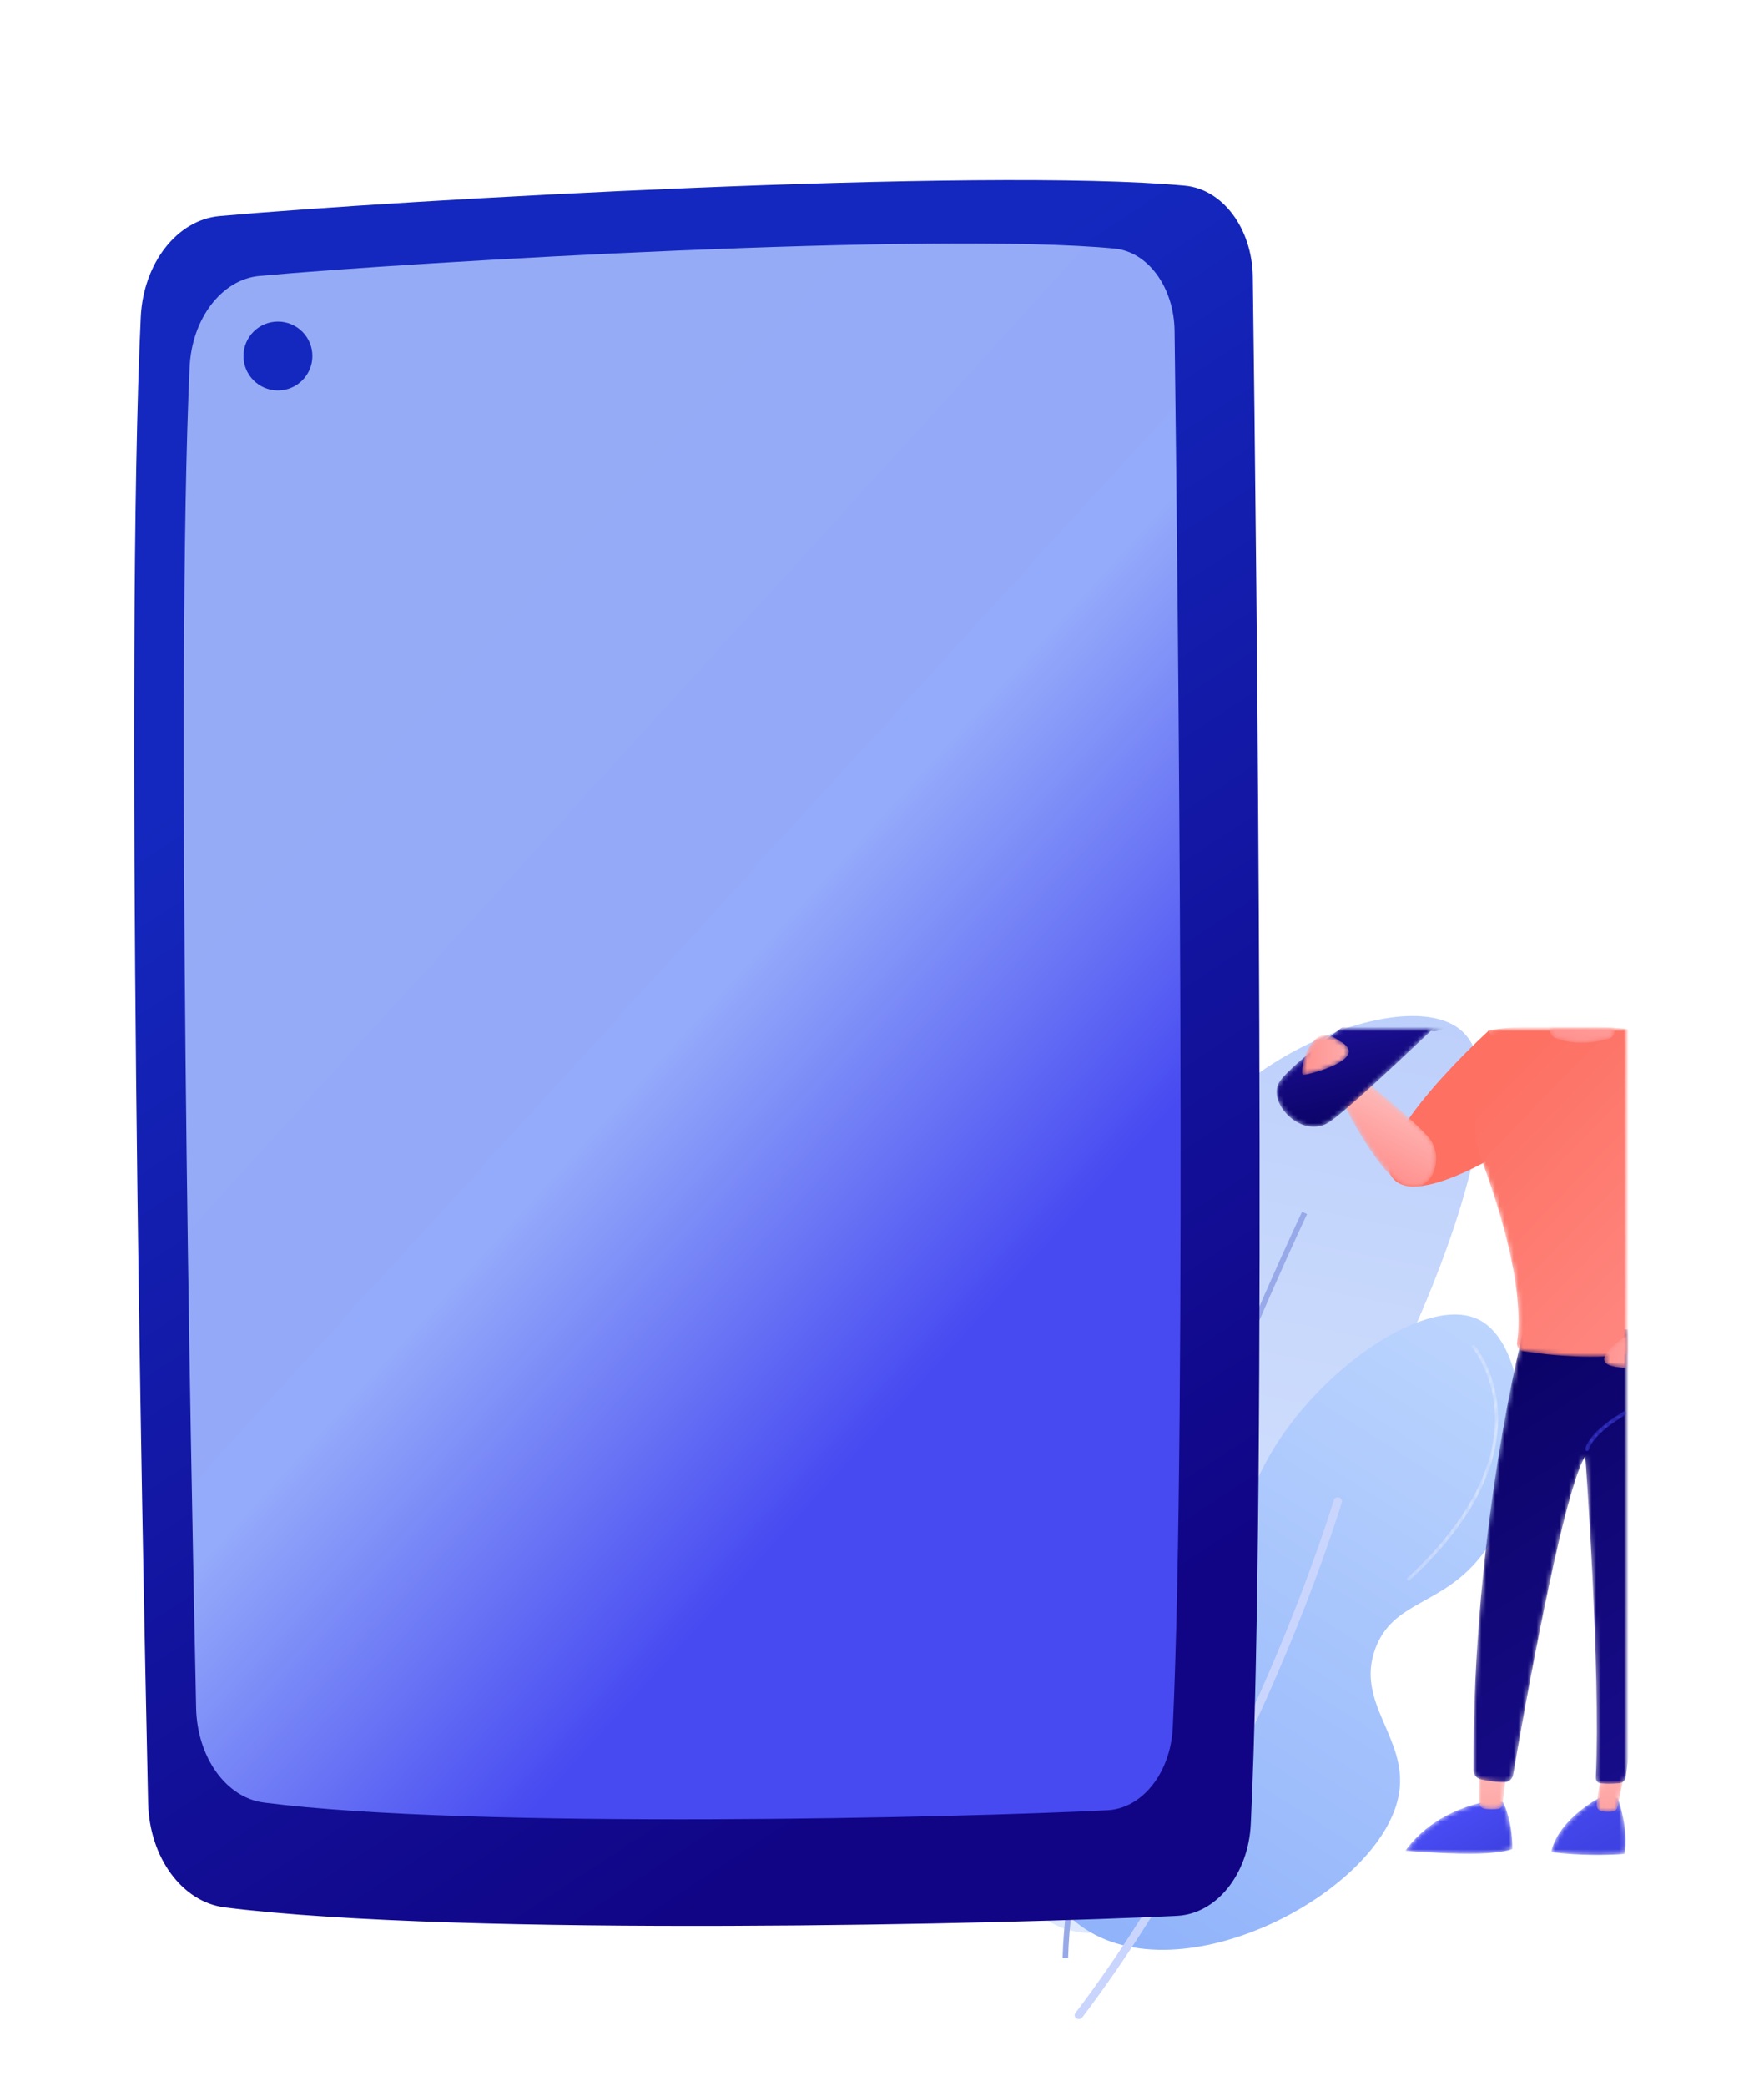<?xml version="1.0" encoding="UTF-8"?> <svg xmlns="http://www.w3.org/2000/svg" xmlns:xlink="http://www.w3.org/1999/xlink" width="384px" height="454px" viewBox="0 0 384 454" version="1.1"><title>Group 141</title><defs><linearGradient x1="51.491%" y1="2.327%" x2="48.98%" y2="118.052%" id="linearGradient-1"><stop stop-color="#BDD0FB" offset="0%"></stop><stop stop-color="#E5EEFF" offset="100%"></stop></linearGradient><linearGradient x1="71.988%" y1="-23.132%" x2="37.861%" y2="94.28%" id="linearGradient-2"><stop stop-color="#C5DCFF" offset="0%"></stop><stop stop-color="#91B3FA" offset="100%"></stop></linearGradient><path d="M6.476,0.332 C6.346,0.479 6.363,0.702 6.512,0.829 L6.512,0.829 C6.564,0.873 11.72,5.34 13.551,13.905 L13.551,13.905 C16.626,28.285 8.083,42.897 0.375,52.624 L0.375,52.624 C0.254,52.777 0.282,52.999 0.438,53.119 L0.438,53.119 C0.503,53.168 0.582,53.193 0.658,53.193 L0.658,53.193 C0.765,53.193 0.87,53.146 0.942,53.057 L0.942,53.057 C15.074,35.222 15.981,21.842 14.252,13.759 L14.252,13.759 C12.372,4.965 7.201,0.483 6.982,0.296 L6.982,0.296 C6.914,0.239 6.831,0.21 6.748,0.21 L6.748,0.21 C6.647,0.21 6.547,0.252 6.476,0.332" id="path-3"></path><linearGradient x1="0%" y1="50%" x2="100%" y2="50%" id="linearGradient-5"><stop stop-color="#DAE2FD" offset="0%"></stop><stop stop-color="#E8EFFD" offset="100%"></stop></linearGradient><filter x="-15.9%" y="-10.2%" width="131.7%" height="120.5%" filterUnits="objectBoundingBox" id="filter-6"><feOffset dx="0" dy="10" in="SourceAlpha" result="shadowOffsetOuter1"></feOffset><feGaussianBlur stdDeviation="5" in="shadowOffsetOuter1" result="shadowBlurOuter1"></feGaussianBlur><feColorMatrix values="0 0 0 0 0 0 0 0 0 0 0 0 0 0 0 0 0 0 0.25 0" type="matrix" in="shadowBlurOuter1" result="shadowMatrixOuter1"></feColorMatrix><feMerge><feMergeNode in="shadowMatrixOuter1"></feMergeNode><feMergeNode in="SourceGraphic"></feMergeNode></feMerge></filter><linearGradient x1="36.265%" y1="22.571%" x2="65.53%" y2="91.233%" id="linearGradient-7"><stop stop-color="#1428BF" offset="0%"></stop><stop stop-color="#110586" offset="100%"></stop></linearGradient><linearGradient x1="34.419%" y1="17.855%" x2="72.62%" y2="73.058%" id="linearGradient-8"><stop stop-color="#95ABF6" offset="0%"></stop><stop stop-color="#94AAFA" offset="52.856%"></stop><stop stop-color="#474AF1" offset="100%"></stop></linearGradient><linearGradient x1="-145.696%" y1="155.072%" x2="30.4%" y2="63.205%" id="linearGradient-9"><stop stop-color="#FF918E" offset="0%"></stop><stop stop-color="#FD7062" offset="100%"></stop></linearGradient><path d="M1.805,167.358 C-0.256,173.726 0.009,177.632 0.34,179.372 L0.34,179.372 C0.349,179.42 0.364,179.467 0.377,179.514 L0.377,179.514 C3.334,179.778 9.42,179.95 16.295,179.168 L16.295,179.168 C16.297,179.047 16.288,178.926 16.258,178.802 L16.258,178.802 C14.435,171.577 5.389,167.077 5.389,167.077 L5.389,167.077 L1.805,167.358 Z" id="path-10"></path><linearGradient x1="170.15%" y1="-112.073%" x2="29.555%" y2="85.352%" id="linearGradient-12"><stop stop-color="#4F52FF" offset="0%"></stop><stop stop-color="#3F42E2" offset="100%"></stop></linearGradient><path d="M0.364,162.019 L1.882,169.327 C1.993,169.863 2.405,170.264 2.903,170.311 L2.903,170.311 C3.513,170.367 4.382,170.401 5.255,170.273 L5.255,170.273 C6.038,170.158 6.584,169.362 6.445,168.508 L6.445,168.508 L5.389,162.019 L0.364,162.019 Z" id="path-13"></path><linearGradient x1="60.506%" y1="-84.316%" x2="33.406%" y2="239.036%" id="linearGradient-15"><stop stop-color="#FDBABA" offset="0%"></stop><stop stop-color="#FF918E" offset="100%"></stop></linearGradient><path d="M24.754,178.431 C25.812,178.864 27.859,179.33 31.818,179.44 L31.818,179.44 C37.938,179.611 45.197,179.085 48.046,178.849 L48.046,178.849 C48.02,178.794 47.997,178.737 47.96,178.686 L47.96,178.686 C46.041,176.003 41.151,170.662 31.491,168.346 L31.491,168.346 L26.856,168.2 C26.856,168.2 24.792,171.787 24.754,178.431" id="path-16"></path><linearGradient x1="105.944%" y1="4.67%" x2="8.275%" y2="89.52%" id="linearGradient-18"><stop stop-color="#4F52FF" offset="0%"></stop><stop stop-color="#3F42E2" offset="100%"></stop></linearGradient><path d="M25.997,161.176 C26.048,161.521 26.683,166.772 26.93,168.807 L26.93,168.807 C26.988,169.291 27.338,169.666 27.78,169.719 L27.78,169.719 C28.569,169.813 29.846,169.898 30.963,169.669 L30.963,169.669 C31.566,169.546 32.002,168.967 32.002,168.294 L32.002,168.294 L32.002,160.052 L25.997,161.176 Z" id="path-19"></path><linearGradient x1="54.986%" y1="-22.348%" x2="35.515%" y2="253.93%" id="linearGradient-21"><stop stop-color="#FDBABA" offset="0%"></stop><stop stop-color="#FF918E" offset="100%"></stop></linearGradient><path d="M-2.187,65.357 C-2.187,65.357 -7.146,73.536 -7.161,75.417 L-7.161,75.417 C-7.435,108.773 -1.009,155.077 0.108,162.856 L0.108,162.856 C0.207,163.546 0.766,164.071 1.46,164.144 L1.46,164.144 C3.287,164.338 4.723,164.26 5.62,164.156 L5.62,164.156 C6.211,164.088 6.647,163.571 6.62,162.976 L6.62,162.976 C5.542,139.05 8.914,92.932 8.914,92.932 L8.914,92.932 C14.039,101.338 23.034,153.119 24.601,162.31 L24.601,162.31 C24.755,163.211 25.518,163.888 26.431,163.913 L26.431,163.913 C28.142,163.962 30.207,163.61 31.613,163.314 L31.613,163.314 C32.567,163.113 33.251,162.272 33.255,161.298 L33.255,161.298 C33.457,107.839 22.279,65.357 22.279,65.357 L22.279,65.357 L-2.187,65.357 Z" id="path-22"></path><linearGradient x1="72.098%" y1="-31.182%" x2="31.244%" y2="123.916%" id="linearGradient-24"><stop stop-color="#08005D" offset="0%"></stop><stop stop-color="#1A0E90" offset="100%"></stop></linearGradient><path d="M-10.506,1.096 C-13.162,1.43 -15.591,2.739 -17.341,4.764 L-17.341,4.764 C-24.281,12.796 -39.509,34.784 -21.584,56.941 L-21.584,56.941 C-19.29,55.667 -16.031,53.625 -13.817,51.262 L-13.817,51.262 C-15.8,45.672 -15.963,38.528 -11.807,29.768 L-11.807,29.768 C-11.665,30.462 -11.489,31.15 -11.275,31.826 L-11.275,31.826 C-5.547,49.974 -5.242,65.075 -5.255,68.555 L-5.255,68.555 C-5.256,69.028 -4.973,69.454 -4.534,69.629 L-4.534,69.629 C3.005,72.65 17.517,70.852 22.389,70.127 L22.389,70.127 C23.282,69.994 23.883,69.162 23.76,68.267 L23.76,68.267 C22.045,55.852 27.864,37.697 32.491,25.781 L32.491,25.781 C34.319,21.071 30.935,1.566 29.978,0.246 L29.978,0.246 C24.951,-0.482 19.763,-0.753 14.769,-0.753 L14.769,-0.753 C4.479,-0.753 -4.984,0.4 -10.506,1.096" id="path-25"></path><linearGradient x1="3.06%" y1="99.623%" x2="91.877%" y2="13.832%" id="linearGradient-27"><stop stop-color="#FF918E" offset="0%"></stop><stop stop-color="#FD7062" offset="100%"></stop></linearGradient><path d="M2.57,0.302 C2.474,1.099 2.964,1.852 3.734,2.077 L3.734,2.077 C6.039,2.751 10.974,3.772 15.484,1.916 L15.484,1.916 C16.34,1.564 16.813,0.638 16.616,-0.266 L16.616,-0.266 L13.931,-12.624 L4.694,-17.255 L2.57,0.302 Z" id="path-28"></path><linearGradient x1="24.009%" y1="-38.127%" x2="56.441%" y2="105.271%" id="linearGradient-30"><stop stop-color="#FDBABA" offset="0%"></stop><stop stop-color="#FF918E" offset="100%"></stop></linearGradient><path d="M1.677,-23.324 L12.611,-9.677 L21.724,-14.736 C21.724,-14.736 12.53,-30.501 12.318,-30.678 L12.318,-30.678 C11.874,-31.052 11.372,-31.215 10.835,-31.215 L10.835,-31.215 C7.105,-31.215 1.677,-23.324 1.677,-23.324" id="path-31"></path><linearGradient x1="41.654%" y1="17.468%" x2="75.184%" y2="174.599%" id="linearGradient-33"><stop stop-color="#FDBABA" offset="0%"></stop><stop stop-color="#FF918E" offset="100%"></stop></linearGradient><path d="M6.733,-37.036 C4.598,-35.698 4.496,-33.892 4.846,-32.527 L4.846,-32.527 C5.049,-31.73 4.564,-30.965 3.769,-30.756 L3.769,-30.756 C3.348,-30.645 3.132,-30.393 3.032,-30.104 L3.032,-30.104 C2.808,-29.457 2.139,-29.062 1.455,-29.106 L1.455,-29.106 C-0.09,-29.206 -2.33,-28.859 -3.453,-26.347 L-3.453,-26.347 C-4.562,-23.865 -3.168,-22.451 -1.918,-21.727 L-1.918,-21.727 C-1.22,-21.323 -0.95,-20.428 -1.339,-19.721 L-1.339,-19.721 C-2.907,-16.882 -0.93,-15.37 0.187,-14.78 L0.187,-14.78 C0.559,-14.584 0.992,-14.553 1.39,-14.692 L1.39,-14.692 C2.437,-15.059 4.771,-15.674 6.123,-14.472 L6.123,-14.472 C7.579,-13.179 11.927,-7.927 13.47,-6.047 L13.47,-6.047 C13.821,-5.62 14.376,-5.42 14.918,-5.527 L14.918,-5.527 C18.22,-6.176 21.891,-7.781 23.745,-8.658 L23.745,-8.658 C24.447,-8.99 24.783,-9.806 24.506,-10.531 L24.506,-10.531 C23.401,-13.428 21.732,-16.455 20.875,-17.936 L20.875,-17.936 C20.459,-18.657 19.535,-18.91 18.82,-18.486 L18.82,-18.486 C17.597,-17.758 16.511,-16.102 15.356,-14.283 L15.356,-14.283 C14.001,-12.148 12.011,-13.546 11.426,-14.032 L11.426,-14.032 C11.32,-14.12 11.229,-14.222 11.151,-14.336 L11.151,-14.336 L6.033,-21.861 C5.772,-22.245 5.703,-22.725 5.846,-23.167 L5.846,-23.167 C6.239,-24.385 7.254,-26.73 9.328,-27.114 L9.328,-27.114 C12.151,-27.637 16.548,-30.056 15.473,-33.062 L15.473,-33.062 C14.656,-35.349 12.293,-37.874 9.485,-37.874 L9.485,-37.874 C8.6,-37.874 7.672,-37.623 6.733,-37.036" id="path-34"></path><linearGradient x1="34.288%" y1="83.227%" x2="77.94%" y2="24.053%" id="linearGradient-36"><stop stop-color="#08005D" offset="0%"></stop><stop stop-color="#1A0E90" offset="100%"></stop></linearGradient><path d="M3.653,-16.545 C1.363,-16.22 -0.317,-13.824 2.682,-11.41 L2.682,-11.41 C6.412,-8.406 8.042,-11.711 8.042,-11.711 L8.042,-11.711 C8.042,-11.711 6.07,-16.559 3.862,-16.56 L3.862,-16.56 C3.793,-16.56 3.723,-16.555 3.653,-16.545" id="path-37"></path><linearGradient x1="7679.387%" y1="2157.268%" x2="8097.972%" y2="2272.896%" id="linearGradient-39"><stop stop-color="#FDBABA" offset="0%"></stop><stop stop-color="#FF918E" offset="100%"></stop></linearGradient><path d="M-12.567,28.411 L-11.775,28.121 C-14.744,19.997 -13.665,10.148 -13.654,10.05 L-13.654,10.05 L-14.492,9.954 C-14.503,10.054 -15.605,20.095 -12.567,28.411" id="path-40"></path><linearGradient x1="62.636%" y1="-96.473%" x2="41.69%" y2="146.706%" id="linearGradient-42"><stop stop-color="#E1463D" offset="0%"></stop><stop stop-color="#E86059" offset="100%"></stop></linearGradient><path d="M-0.004,83.415 C-0.118,83.619 -0.046,83.875 0.158,83.989 L0.158,83.989 C0.228,84.029 7.169,87.958 8.096,91.533 L8.096,91.533 C8.145,91.723 8.316,91.849 8.503,91.849 L8.503,91.849 C8.538,91.849 8.574,91.844 8.609,91.835 L8.609,91.835 C8.835,91.777 8.97,91.547 8.912,91.321 L8.912,91.321 C7.895,87.399 0.868,83.422 0.57,83.254 L0.57,83.254 C0.504,83.217 0.433,83.2 0.364,83.2 L0.364,83.2 C0.216,83.2 0.074,83.278 -0.004,83.415" id="path-43"></path><linearGradient x1="432.225%" y1="-476.165%" x2="62.101%" y2="33.34%" id="linearGradient-45"><stop stop-color="#4F52FF" offset="0%"></stop><stop stop-color="#3F42E2" offset="100%"></stop></linearGradient><path d="M-21.584,56.94 C-18.159,61.175 -13.523,65.415 -7.388,69.565 L-7.388,69.565 L-6.645,71.23 C-6.01,72.657 -4.62,73.604 -3.059,73.678 L-3.059,73.678 C5.517,74.087 7.89,72.268 -0.005,66.762 L-0.005,66.762 C-0.005,66.762 -10.101,61.738 -13.817,51.262 L-13.817,51.262 C-16.031,53.625 -19.29,55.667 -21.584,56.94" id="path-46"></path><linearGradient x1="-6.63024479e-05%" y1="50.001%" x2="100%" y2="50.001%" id="linearGradient-48"><stop stop-color="#FDBABA" offset="0%"></stop><stop stop-color="#FF918E" offset="100%"></stop></linearGradient><path d="M42.783,23.833 C39.795,27.571 41.631,35.291 47.481,34.287 L47.481,34.287 C53.331,33.282 62.321,14.738 62.321,14.738 L62.321,14.738 L57.91,10.28 C57.91,10.28 45.772,20.095 42.783,23.833" id="path-49"></path><linearGradient x1="36.769%" y1="20.762%" x2="64.417%" y2="82.611%" id="linearGradient-51"><stop stop-color="#FDBABA" offset="0%"></stop><stop stop-color="#FF918E" offset="100%"></stop></linearGradient><path d="M39.233,-2.757 C39.233,-2.757 59.316,16.562 64.457,20.124 L64.457,20.124 C70.424,24.26 78.271,16.107 75.542,11.573 L75.542,11.573 C72.812,7.04 52.322,-7.338 52.322,-7.338 L52.322,-7.338 L39.233,-2.757 Z" id="path-52"></path><linearGradient x1="36.525%" y1="99.392%" x2="55.816%" y2="24.878%" id="linearGradient-54"><stop stop-color="#08005D" offset="0%"></stop><stop stop-color="#1A0E90" offset="100%"></stop></linearGradient><polygon id="path-55" points="43.173 -25.625 51.242 -4.668 113.634 -18.805 89.555 -71.151"></polygon><linearGradient x1="96.567%" y1="13.842%" x2="31.993%" y2="93.126%" id="linearGradient-57"><stop stop-color="#FF918E" offset="0%"></stop><stop stop-color="#FD7062" offset="100%"></stop></linearGradient><path d="M89.336,-71.749 C86.324,-70.322 89.558,-57.186 96.557,-42.408 L96.557,-42.408 C103.558,-27.629 111.673,-16.805 114.684,-18.231 L114.684,-18.231 C117.695,-19.658 114.462,-32.794 107.462,-47.572 L107.462,-47.572 C100.878,-61.473 93.307,-71.875 89.925,-71.875 L89.925,-71.875 C89.711,-71.875 89.514,-71.833 89.336,-71.749" id="path-58"></path><linearGradient x1="-0%" y1="50%" x2="100%" y2="50%" id="linearGradient-60"><stop stop-color="#E1463D" offset="0%"></stop><stop stop-color="#E86059" offset="100%"></stop></linearGradient><path d="M91.507,-61.805 C92.906,-56.552 95.385,-50.053 98.486,-43.506 L98.486,-43.506 C101.587,-36.959 105.046,-30.923 108.223,-26.513 L108.223,-26.513 C111.512,-21.95 113.501,-20.525 114.231,-20.257 L114.231,-20.257 C114.487,-20.992 114.644,-23.433 113.197,-28.869 L113.197,-28.869 C111.798,-34.122 109.319,-40.62 106.218,-47.168 L106.218,-47.168 C103.117,-53.716 99.659,-59.751 96.481,-64.161 L96.481,-64.161 C93.192,-68.724 91.203,-70.149 90.473,-70.417 L90.473,-70.417 C90.218,-69.683 90.06,-67.241 91.507,-61.805" id="path-61"></path><linearGradient x1="23.768%" y1="118.496%" x2="48.486%" y2="53.953%" id="linearGradient-63"><stop stop-color="#FF918E" offset="0%"></stop><stop stop-color="#FD7062" offset="100%"></stop></linearGradient><path d="M98.05,-53.622 C96.876,-53.066 95.858,-52.32 95.021,-51.443 L95.021,-51.443 C96.051,-48.86 97.216,-46.187 98.486,-43.506 L98.486,-43.506 C99.687,-40.97 100.942,-38.51 102.214,-36.193 L102.214,-36.193 C103.432,-36.282 104.665,-36.597 105.848,-37.158 L105.848,-37.158 C110.696,-39.454 111.399,-44.299 109.246,-48.846 L109.246,-48.846 C107.646,-52.223 104.921,-54.485 101.639,-54.485 L101.639,-54.485 C100.501,-54.485 99.297,-54.213 98.05,-53.622" id="path-64"></path><linearGradient x1="100.039%" y1="14.953%" x2="-73.037%" y2="127.327%" id="linearGradient-66"><stop stop-color="#08005D" offset="0%"></stop><stop stop-color="#1A0E90" offset="100%"></stop></linearGradient><path d="M33.692,-22.504 C31.374,-21.058 30.31,-18.242 31.094,-15.625 L31.094,-15.625 C32.657,-10.408 36.221,-4.681 38.497,-1.347 L38.497,-1.347 C39.632,0.317 41.81,0.904 43.631,0.042 L43.631,0.042 L55.047,-5.366 C49.944,-12.154 46.303,-19.319 44.338,-26.917 L44.338,-26.917 C39.851,-25.926 36.159,-24.044 33.692,-22.504" id="path-67"></path><linearGradient x1="62.459%" y1="86.449%" x2="2.772%" y2="-42.423%" id="linearGradient-69"><stop stop-color="#08005D" offset="0%"></stop><stop stop-color="#1A0E90" offset="100%"></stop></linearGradient><path d="M62.487,2.537 C54.988,6.468 69.886,10.167 70.376,9.944 L70.376,9.944 C70.866,9.721 70.389,5.154 67.98,2.537 L67.98,2.537 C67.177,1.664 66.299,1.373 65.485,1.373 L65.485,1.373 C63.858,1.373 62.487,2.537 62.487,2.537" id="path-70"></path><linearGradient x1="-0%" y1="50%" x2="100%" y2="50%" id="linearGradient-72"><stop stop-color="#FDBABA" offset="0%"></stop><stop stop-color="#FF918E" offset="100%"></stop></linearGradient></defs><g id="Page-1" stroke="none" stroke-width="1" fill="none" fill-rule="evenodd"><g id="Group-141" transform="translate(29, 29)"><g id="Group-2"><g id="Group-28" transform="translate(245.5, 302) rotate(9) translate(-245.5, -302) translate(191, 187)"><g id="Group-18" transform="translate(0.507, 0.386)"><g id="Group-12" transform="translate(0, 0.382)"><path d="M62.505,179.825 C68.377,162.909 57.611,155.823 57.694,132.349 C57.788,105.684 71.727,101.666 80.948,65.724 C83.028,57.614 95.066,10.686 80.146,1.89 C66.35,-6.242 27.6,17.098 20.808,46.973 C15.965,68.274 30.936,77.218 25.218,102.029 C20.201,123.798 7.016,124.113 1.965,145.116 C-4.186,170.686 7.008,204.927 25.218,208.55 C39.088,211.31 56.799,196.263 62.505,179.825 Z" id="Fill-4" fill="url(#linearGradient-1)"></path><path d="M26.226,215.01 C22.487,186.281 29.78,141.958 36.558,109.835 C43.895,75.056 52.222,46.688 52.305,46.405 L53.46,46.742 C53.377,47.024 45.06,75.355 37.733,110.089 C30.976,142.119 23.701,186.295 27.418,214.857 L26.226,215.01 Z" id="Fill-6" fill="#97A9E8"></path><path d="M14.787,155.049 C21.775,147.937 31.795,155.418 41.462,148.045 C53.805,138.631 44.726,120.901 54.429,97.906 C62.688,78.338 82.496,59.821 94.072,63.62 C106.189,67.597 112.57,97.106 102.222,114.865 C95.493,126.414 85.192,126.981 82.957,137.722 C80.364,150.186 92.892,155.87 92.96,167.953 C93.083,189.658 52.934,219.879 28.866,207.4 C10.673,197.967 4.446,165.577 14.787,155.049 Z" id="Fill-8" fill="url(#linearGradient-2)"></path><path d="M31.657,227.585 C31.524,227.585 31.39,227.559 31.263,227.503 C30.814,227.305 30.627,226.816 30.845,226.41 C60.248,171.566 68.87,107.942 68.953,107.306 C69.012,106.858 69.462,106.537 69.957,106.591 C70.453,106.644 70.807,107.051 70.747,107.499 C70.663,108.138 62.004,172.035 32.47,227.124 C32.314,227.415 31.992,227.585 31.657,227.585" id="Fill-10" fill="#CAD5FD"></path></g><g id="Group-15" transform="translate(87, 69.382)"><mask id="mask-4" fill="white"><use xlink:href="#path-3"></use></mask><g id="Clip-14"></g><path d="M6.476,0.332 C6.346,0.479 6.363,0.702 6.512,0.829 L6.512,0.829 C6.564,0.873 11.72,5.34 13.551,13.905 L13.551,13.905 C16.626,28.285 8.083,42.897 0.375,52.624 L0.375,52.624 C0.254,52.777 0.282,52.999 0.438,53.119 L0.438,53.119 C0.503,53.168 0.582,53.193 0.658,53.193 L0.658,53.193 C0.765,53.193 0.87,53.146 0.942,53.057 L0.942,53.057 C15.074,35.222 15.981,21.842 14.252,13.759 L14.252,13.759 C12.372,4.965 7.201,0.483 6.982,0.296 L6.982,0.296 C6.914,0.239 6.831,0.21 6.748,0.21 L6.748,0.21 C6.647,0.21 6.547,0.252 6.476,0.332" id="Fill-13" fill="url(#linearGradient-5)" mask="url(#mask-4)"></path></g><path d="M27.644,203.882 C27.53,203.882 27.419,203.828 27.35,203.729 C15.577,186.766 11.563,173.658 15.418,164.772 C18.846,156.871 27.499,155.4 27.586,155.386 C27.781,155.356 27.964,155.485 27.995,155.677 C28.027,155.868 27.895,156.049 27.701,156.081 C27.618,156.094 19.337,157.511 16.069,165.057 C12.323,173.708 16.316,186.585 27.937,203.331 C28.049,203.492 28.007,203.71 27.845,203.82 C27.784,203.862 27.713,203.882 27.644,203.882" id="Fill-16" fill="#F0F0F0"></path></g></g><g id="Group-37" filter="url(#filter-6)"><path d="M130.999,16.578 L130.999,16.578 C130.969,17.836 130.024,18.855 128.845,18.897 C123.022,19.104 106.619,19.693 99.287,19.998 C97.842,20.058 96.742,18.651 97.053,17.142 L97.106,16.885 C97.318,15.856 98.14,15.094 99.125,15.018 C104.085,14.634 119.049,13.594 128.933,14.17 C130.121,14.24 131.03,15.309 130.999,16.578" id="Fill-8" fill="#FFFFFF"></path><path d="M243.277,358.044 C242.757,368.93 235.821,377.574 227.244,378.005 C191.931,379.779 71.516,382.667 19.907,376.162 C10.613,374.991 3.5,365.246 3.239,353.381 C1.879,291.515 -1.821,103.678 1.636,30.037 C2.187,18.289 9.549,8.861 18.791,8.031 C57.025,4.597 185.066,-2.683 228.951,1.42 C237.189,2.191 243.58,10.757 243.718,21.254 C244.52,81.882 246.835,283.57 243.277,358.044 Z" id="Fill-4" fill="url(#linearGradient-7)"></path><path d="M226.296,337.001 C225.836,346.827 219.692,354.63 212.095,355.019 C180.818,356.62 74.165,359.226 28.454,353.355 C20.223,352.298 13.923,343.502 13.692,332.793 C12.486,276.95 9.21,107.402 12.271,40.932 C12.759,30.328 19.28,21.818 27.466,21.068 C61.331,17.969 174.738,11.398 213.607,15.101 C220.904,15.797 226.565,23.529 226.687,33.004 C227.397,87.729 229.448,269.779 226.296,337.001 Z" id="Fill-4" fill="url(#linearGradient-8)"></path><circle id="Oval" fill="#1428BF" cx="31.5" cy="38.5" r="7.5"></circle></g></g><g id="Group-84" transform="translate(299, 285) scale(-1, 1) translate(-299, -285) translate(273, 195)"><path d="M21.689,23.52 C21.689,23.52 45.825,40.03 51.04,32.093 L51.04,32.093 C56.254,24.156 29.853,0.28 29.853,0.28 L29.853,0.28 L21.689,23.52 Z" id="Fill-123" fill="url(#linearGradient-9)"></path><mask id="mask-11" fill="white"><use xlink:href="#path-10"></use></mask><g id="Clip-127"></g><path d="M1.805,167.358 C-0.256,173.726 0.009,177.632 0.34,179.372 L0.34,179.372 C0.349,179.42 0.364,179.467 0.377,179.514 L0.377,179.514 C3.334,179.778 9.42,179.95 16.295,179.168 L16.295,179.168 C16.297,179.047 16.288,178.926 16.258,178.802 L16.258,178.802 C14.435,171.577 5.389,167.077 5.389,167.077 L5.389,167.077 L1.805,167.358 Z" id="Fill-126" fill="url(#linearGradient-12)" mask="url(#mask-11)"></path><mask id="mask-14" fill="white"><use xlink:href="#path-13"></use></mask><g id="Clip-130"></g><path d="M0.364,162.019 L1.882,169.327 C1.993,169.863 2.405,170.264 2.903,170.311 L2.903,170.311 C3.513,170.367 4.382,170.401 5.255,170.273 L5.255,170.273 C6.038,170.158 6.584,169.362 6.445,168.508 L6.445,168.508 L5.389,162.019 L0.364,162.019 Z" id="Fill-129" fill="url(#linearGradient-15)" mask="url(#mask-14)"></path><mask id="mask-17" fill="white"><use xlink:href="#path-16"></use></mask><g id="Clip-133"></g><path d="M24.754,178.431 C25.812,178.864 27.859,179.33 31.818,179.44 L31.818,179.44 C37.938,179.611 45.197,179.085 48.046,178.849 L48.046,178.849 C48.02,178.794 47.997,178.737 47.96,178.686 L47.96,178.686 C46.041,176.003 41.151,170.662 31.491,168.346 L31.491,168.346 L26.856,168.2 C26.856,168.2 24.792,171.787 24.754,178.431" id="Fill-132" fill="url(#linearGradient-18)" mask="url(#mask-17)"></path><mask id="mask-20" fill="white"><use xlink:href="#path-19"></use></mask><g id="Clip-136"></g><path d="M25.997,161.176 C26.048,161.521 26.683,166.772 26.93,168.807 L26.93,168.807 C26.988,169.291 27.338,169.666 27.78,169.719 L27.78,169.719 C28.569,169.813 29.846,169.898 30.963,169.669 L30.963,169.669 C31.566,169.546 32.002,168.967 32.002,168.294 L32.002,168.294 L32.002,160.052 L25.997,161.176 Z" id="Fill-135" fill="url(#linearGradient-21)" mask="url(#mask-20)"></path><mask id="mask-23" fill="white"><use xlink:href="#path-22"></use></mask><g id="Clip-139"></g><path d="M-2.187,65.357 C-2.187,65.357 -7.146,73.536 -7.161,75.417 L-7.161,75.417 C-7.435,108.773 -1.009,155.077 0.108,162.856 L0.108,162.856 C0.207,163.546 0.766,164.071 1.46,164.144 L1.46,164.144 C3.287,164.338 4.723,164.26 5.62,164.156 L5.62,164.156 C6.211,164.088 6.647,163.571 6.62,162.976 L6.62,162.976 C5.542,139.05 8.914,92.932 8.914,92.932 L8.914,92.932 C14.039,101.338 23.034,153.119 24.601,162.31 L24.601,162.31 C24.755,163.211 25.518,163.888 26.431,163.913 L26.431,163.913 C28.142,163.962 30.207,163.61 31.613,163.314 L31.613,163.314 C32.567,163.113 33.251,162.272 33.255,161.298 L33.255,161.298 C33.457,107.839 22.279,65.357 22.279,65.357 L22.279,65.357 L-2.187,65.357 Z" id="Fill-138" fill="url(#linearGradient-24)" mask="url(#mask-23)"></path><mask id="mask-26" fill="white"><use xlink:href="#path-25"></use></mask><g id="Clip-142"></g><path d="M-10.506,1.096 C-13.162,1.43 -15.591,2.739 -17.341,4.764 L-17.341,4.764 C-24.281,12.796 -39.509,34.784 -21.584,56.941 L-21.584,56.941 C-19.29,55.667 -16.031,53.625 -13.817,51.262 L-13.817,51.262 C-15.8,45.672 -15.963,38.528 -11.807,29.768 L-11.807,29.768 C-11.665,30.462 -11.489,31.15 -11.275,31.826 L-11.275,31.826 C-5.547,49.974 -5.242,65.075 -5.255,68.555 L-5.255,68.555 C-5.256,69.028 -4.973,69.454 -4.534,69.629 L-4.534,69.629 C3.005,72.65 17.517,70.852 22.389,70.127 L22.389,70.127 C23.282,69.994 23.883,69.162 23.76,68.267 L23.76,68.267 C22.045,55.852 27.864,37.697 32.491,25.781 L32.491,25.781 C34.319,21.071 30.935,1.566 29.978,0.246 L29.978,0.246 C24.951,-0.482 19.763,-0.753 14.769,-0.753 L14.769,-0.753 C4.479,-0.753 -4.984,0.4 -10.506,1.096" id="Fill-141" fill="url(#linearGradient-27)" mask="url(#mask-26)"></path><mask id="mask-29" fill="white"><use xlink:href="#path-28"></use></mask><g id="Clip-145"></g><path d="M2.57,0.302 C2.474,1.099 2.964,1.852 3.734,2.077 L3.734,2.077 C6.039,2.751 10.974,3.772 15.484,1.916 L15.484,1.916 C16.34,1.564 16.813,0.638 16.616,-0.266 L16.616,-0.266 L13.931,-12.624 L4.694,-17.255 L2.57,0.302 Z" id="Fill-144" fill="url(#linearGradient-30)" mask="url(#mask-29)"></path><mask id="mask-32" fill="white"><use xlink:href="#path-31"></use></mask><g id="Clip-148"></g><path d="M1.677,-23.324 L12.611,-9.677 L21.724,-14.736 C21.724,-14.736 12.53,-30.501 12.318,-30.678 L12.318,-30.678 C11.874,-31.052 11.372,-31.215 10.835,-31.215 L10.835,-31.215 C7.105,-31.215 1.677,-23.324 1.677,-23.324" id="Fill-147" fill="url(#linearGradient-33)" mask="url(#mask-32)"></path><mask id="mask-35" fill="white"><use xlink:href="#path-34"></use></mask><g id="Clip-151"></g><path d="M6.733,-37.036 C4.598,-35.698 4.496,-33.892 4.846,-32.527 L4.846,-32.527 C5.049,-31.73 4.564,-30.965 3.769,-30.756 L3.769,-30.756 C3.348,-30.645 3.132,-30.393 3.032,-30.104 L3.032,-30.104 C2.808,-29.457 2.139,-29.062 1.455,-29.106 L1.455,-29.106 C-0.09,-29.206 -2.33,-28.859 -3.453,-26.347 L-3.453,-26.347 C-4.562,-23.865 -3.168,-22.451 -1.918,-21.727 L-1.918,-21.727 C-1.22,-21.323 -0.95,-20.428 -1.339,-19.721 L-1.339,-19.721 C-2.907,-16.882 -0.93,-15.37 0.187,-14.78 L0.187,-14.78 C0.559,-14.584 0.992,-14.553 1.39,-14.692 L1.39,-14.692 C2.437,-15.059 4.771,-15.674 6.123,-14.472 L6.123,-14.472 C7.579,-13.179 11.927,-7.927 13.47,-6.047 L13.47,-6.047 C13.821,-5.62 14.376,-5.42 14.918,-5.527 L14.918,-5.527 C18.22,-6.176 21.891,-7.781 23.745,-8.658 L23.745,-8.658 C24.447,-8.99 24.783,-9.806 24.506,-10.531 L24.506,-10.531 C23.401,-13.428 21.732,-16.455 20.875,-17.936 L20.875,-17.936 C20.459,-18.657 19.535,-18.91 18.82,-18.486 L18.82,-18.486 C17.597,-17.758 16.511,-16.102 15.356,-14.283 L15.356,-14.283 C14.001,-12.148 12.011,-13.546 11.426,-14.032 L11.426,-14.032 C11.32,-14.12 11.229,-14.222 11.151,-14.336 L11.151,-14.336 L6.033,-21.861 C5.772,-22.245 5.703,-22.725 5.846,-23.167 L5.846,-23.167 C6.239,-24.385 7.254,-26.73 9.328,-27.114 L9.328,-27.114 C12.151,-27.637 16.548,-30.056 15.473,-33.062 L15.473,-33.062 C14.656,-35.349 12.293,-37.874 9.485,-37.874 L9.485,-37.874 C8.6,-37.874 7.672,-37.623 6.733,-37.036" id="Fill-150" fill="url(#linearGradient-36)" mask="url(#mask-35)"></path><mask id="mask-38" fill="white"><use xlink:href="#path-37"></use></mask><g id="Clip-154"></g><path d="M3.653,-16.545 C1.363,-16.22 -0.317,-13.824 2.682,-11.41 L2.682,-11.41 C6.412,-8.406 8.042,-11.711 8.042,-11.711 L8.042,-11.711 C8.042,-11.711 6.07,-16.559 3.862,-16.56 L3.862,-16.56 C3.793,-16.56 3.723,-16.555 3.653,-16.545" id="Fill-153" fill="url(#linearGradient-39)" mask="url(#mask-38)"></path><mask id="mask-41" fill="white"><use xlink:href="#path-40"></use></mask><g id="Clip-157"></g><path d="M-12.567,28.411 L-11.775,28.121 C-14.744,19.997 -13.665,10.148 -13.654,10.05 L-13.654,10.05 L-14.492,9.954 C-14.503,10.054 -15.605,20.095 -12.567,28.411" id="Fill-156" fill="url(#linearGradient-42)" mask="url(#mask-41)"></path><mask id="mask-44" fill="white"><use xlink:href="#path-43"></use></mask><g id="Clip-160"></g><path d="M-0.004,83.415 C-0.118,83.619 -0.046,83.875 0.158,83.989 L0.158,83.989 C0.228,84.029 7.169,87.958 8.096,91.533 L8.096,91.533 C8.145,91.723 8.316,91.849 8.503,91.849 L8.503,91.849 C8.538,91.849 8.574,91.844 8.609,91.835 L8.609,91.835 C8.835,91.777 8.97,91.547 8.912,91.321 L8.912,91.321 C7.895,87.399 0.868,83.422 0.57,83.254 L0.57,83.254 C0.504,83.217 0.433,83.2 0.364,83.2 L0.364,83.2 C0.216,83.2 0.074,83.278 -0.004,83.415" id="Fill-159" fill="url(#linearGradient-45)" mask="url(#mask-44)"></path><mask id="mask-47" fill="white"><use xlink:href="#path-46"></use></mask><g id="Clip-163"></g><path d="M-21.584,56.94 C-18.159,61.175 -13.523,65.415 -7.388,69.565 L-7.388,69.565 L-6.645,71.23 C-6.01,72.657 -4.62,73.604 -3.059,73.678 L-3.059,73.678 C5.517,74.087 7.89,72.268 -0.005,66.762 L-0.005,66.762 C-0.005,66.762 -10.101,61.738 -13.817,51.262 L-13.817,51.262 C-16.031,53.625 -19.29,55.667 -21.584,56.94" id="Fill-162" fill="url(#linearGradient-48)" mask="url(#mask-47)"></path><mask id="mask-50" fill="white"><use xlink:href="#path-49"></use></mask><g id="Clip-166"></g><path d="M42.783,23.833 C39.795,27.571 41.631,35.291 47.481,34.287 L47.481,34.287 C53.331,33.282 62.321,14.738 62.321,14.738 L62.321,14.738 L57.91,10.28 C57.91,10.28 45.772,20.095 42.783,23.833" id="Fill-165" fill="url(#linearGradient-51)" mask="url(#mask-50)"></path><mask id="mask-53" fill="white"><use xlink:href="#path-52"></use></mask><g id="Clip-169"></g><path d="M39.233,-2.757 C39.233,-2.757 59.316,16.562 64.457,20.124 L64.457,20.124 C70.424,24.26 78.271,16.107 75.542,11.573 L75.542,11.573 C72.812,7.04 52.322,-7.338 52.322,-7.338 L52.322,-7.338 L39.233,-2.757 Z" id="Fill-168" fill="url(#linearGradient-54)" mask="url(#mask-53)"></path><mask id="mask-56" fill="white"><use xlink:href="#path-55"></use></mask><g id="Clip-172"></g><polygon id="Fill-171" fill="url(#linearGradient-57)" mask="url(#mask-56)" points="43.173 -25.625 51.242 -4.668 113.634 -18.805 89.555 -71.151"></polygon><mask id="mask-59" fill="white"><use xlink:href="#path-58"></use></mask><g id="Clip-175"></g><path d="M89.336,-71.749 C86.324,-70.322 89.558,-57.186 96.557,-42.408 L96.557,-42.408 C103.558,-27.629 111.673,-16.805 114.684,-18.231 L114.684,-18.231 C117.695,-19.658 114.462,-32.794 107.462,-47.572 L107.462,-47.572 C100.878,-61.473 93.307,-71.875 89.925,-71.875 L89.925,-71.875 C89.711,-71.875 89.514,-71.833 89.336,-71.749" id="Fill-174" fill="url(#linearGradient-60)" mask="url(#mask-59)"></path><mask id="mask-62" fill="white"><use xlink:href="#path-61"></use></mask><g id="Clip-178"></g><path d="M91.507,-61.805 C92.906,-56.552 95.385,-50.053 98.486,-43.506 L98.486,-43.506 C101.587,-36.959 105.046,-30.923 108.223,-26.513 L108.223,-26.513 C111.512,-21.95 113.501,-20.525 114.231,-20.257 L114.231,-20.257 C114.487,-20.992 114.644,-23.433 113.197,-28.869 L113.197,-28.869 C111.798,-34.122 109.319,-40.62 106.218,-47.168 L106.218,-47.168 C103.117,-53.716 99.659,-59.751 96.481,-64.161 L96.481,-64.161 C93.192,-68.724 91.203,-70.149 90.473,-70.417 L90.473,-70.417 C90.218,-69.683 90.06,-67.241 91.507,-61.805" id="Fill-177" fill="url(#linearGradient-63)" mask="url(#mask-62)"></path><mask id="mask-65" fill="white"><use xlink:href="#path-64"></use></mask><g id="Clip-181"></g><path d="M98.05,-53.622 C96.876,-53.066 95.858,-52.32 95.021,-51.443 L95.021,-51.443 C96.051,-48.86 97.216,-46.187 98.486,-43.506 L98.486,-43.506 C99.687,-40.97 100.942,-38.51 102.214,-36.193 L102.214,-36.193 C103.432,-36.282 104.665,-36.597 105.848,-37.158 L105.848,-37.158 C110.696,-39.454 111.399,-44.299 109.246,-48.846 L109.246,-48.846 C107.646,-52.223 104.921,-54.485 101.639,-54.485 L101.639,-54.485 C100.501,-54.485 99.297,-54.213 98.05,-53.622" id="Fill-180" fill="url(#linearGradient-66)" mask="url(#mask-65)"></path><mask id="mask-68" fill="white"><use xlink:href="#path-67"></use></mask><g id="Clip-184"></g><path d="M33.692,-22.504 C31.374,-21.058 30.31,-18.242 31.094,-15.625 L31.094,-15.625 C32.657,-10.408 36.221,-4.681 38.497,-1.347 L38.497,-1.347 C39.632,0.317 41.81,0.904 43.631,0.042 L43.631,0.042 L55.047,-5.366 C49.944,-12.154 46.303,-19.319 44.338,-26.917 L44.338,-26.917 C39.851,-25.926 36.159,-24.044 33.692,-22.504" id="Fill-183" fill="url(#linearGradient-69)" mask="url(#mask-68)"></path><path d="M43.133,-20.282 L34.239,-16.069 C33.893,-15.905 33.486,-15.944 33.176,-16.169 C32.867,-16.395 32.706,-16.771 32.757,-17.15 C32.786,-17.369 32.987,-17.523 33.206,-17.494 C33.425,-17.465 33.578,-17.264 33.549,-17.045 C33.532,-16.915 33.612,-16.841 33.647,-16.815 C33.683,-16.789 33.778,-16.736 33.896,-16.792 L42.791,-21.005 C42.913,-21.062 42.965,-21.209 42.908,-21.33 L42.608,-21.963 C42.55,-22.085 42.404,-22.137 42.282,-22.08 L33.321,-17.835 C33.122,-17.741 32.883,-17.826 32.789,-18.026 C32.695,-18.225 32.779,-18.464 32.979,-18.558 L41.939,-22.802 C42.46,-23.049 43.084,-22.826 43.331,-22.305 L43.63,-21.673 C43.877,-21.153 43.654,-20.529 43.133,-20.282" id="Fill-186" fill="#91B3FA" mask="url(#mask-68)"></path><path d="M44.206,-15.967 L35.312,-11.754 C34.966,-11.59 34.558,-11.628 34.249,-11.854 C33.94,-12.08 33.779,-12.456 33.829,-12.835 C33.858,-13.054 34.059,-13.208 34.278,-13.179 C34.497,-13.15 34.651,-12.949 34.622,-12.73 C34.605,-12.6 34.685,-12.526 34.721,-12.5 C34.756,-12.474 34.85,-12.421 34.969,-12.477 L43.864,-16.69 C43.986,-16.747 44.038,-16.894 43.98,-17.016 L43.681,-17.648 C43.623,-17.77 43.477,-17.822 43.355,-17.765 L34.394,-13.52 C34.195,-13.426 33.956,-13.511 33.861,-13.711 C33.767,-13.91 33.852,-14.149 34.052,-14.243 L43.012,-18.487 C43.533,-18.734 44.157,-18.511 44.403,-17.99 L44.703,-17.358 C44.949,-16.838 44.727,-16.214 44.206,-15.967" id="Fill-188" fill="#91B3FA" mask="url(#mask-68)"></path><path d="M50.632,-30.721 C50.479,-30.648 50.29,-30.679 50.168,-30.809 C50.018,-30.971 50.027,-31.224 50.188,-31.374 L85.884,-64.658 C86.046,-64.809 86.299,-64.799 86.449,-64.638 C86.6,-64.477 86.591,-64.224 86.43,-64.073 L50.734,-30.789 C50.702,-30.761 50.668,-30.738 50.632,-30.721" id="Fill-190" fill="#FFFFFF" mask="url(#mask-68)"></path><path d="M46.049,-25.705 C45.906,-25.638 45.731,-25.658 45.608,-25.771 C45.445,-25.92 45.433,-26.173 45.583,-26.336 L47.327,-28.245 C47.476,-28.408 47.729,-28.419 47.892,-28.27 C48.054,-28.121 48.066,-27.868 47.917,-27.705 L46.173,-25.797 C46.137,-25.757 46.094,-25.727 46.049,-25.705" id="Fill-192" fill="#FFFFFF" mask="url(#mask-68)"></path><path d="M47.184,-11.729 L38.29,-7.516 C37.944,-7.352 37.537,-7.391 37.228,-7.616 C36.919,-7.842 36.758,-8.218 36.807,-8.597 C36.837,-8.817 37.038,-8.97 37.256,-8.941 C37.475,-8.912 37.629,-8.711 37.6,-8.492 C37.583,-8.362 37.664,-8.288 37.699,-8.262 C37.734,-8.237 37.829,-8.183 37.948,-8.239 L46.842,-12.452 C46.964,-12.51 47.016,-12.656 46.959,-12.778 L46.659,-13.41 C46.601,-13.532 46.455,-13.585 46.333,-13.527 L37.372,-9.283 C37.173,-9.188 36.934,-9.273 36.84,-9.473 C36.745,-9.672 36.831,-9.911 37.03,-10.005 L45.991,-14.25 C46.511,-14.496 47.135,-14.273 47.382,-13.753 L47.681,-13.12 C47.928,-12.6 47.705,-11.976 47.184,-11.729" id="Fill-194" fill="#91B3FA" mask="url(#mask-68)"></path><path d="M50.443,-7.003 L41.548,-2.79 C41.202,-2.626 40.795,-2.664 40.486,-2.89 C40.176,-3.116 40.015,-3.491 40.066,-3.871 C40.095,-4.09 40.296,-4.244 40.515,-4.215 C40.734,-4.186 40.887,-3.985 40.859,-3.766 C40.841,-3.636 40.922,-3.562 40.957,-3.536 C40.992,-3.51 41.087,-3.456 41.206,-3.512 L50.101,-7.725 C50.222,-7.783 50.275,-7.929 50.217,-8.051 L49.917,-8.684 C49.86,-8.806 49.713,-8.858 49.591,-8.8 L40.631,-4.556 C40.431,-4.462 40.193,-4.547 40.098,-4.747 C40.004,-4.946 40.089,-5.184 40.288,-5.279 L49.249,-9.523 C49.77,-9.769 50.393,-9.547 50.64,-9.027 L50.939,-8.394 C51.186,-7.873 50.963,-7.249 50.443,-7.003" id="Fill-196" fill="#91B3FA" mask="url(#mask-68)"></path><path d="M71.575,17.076 C71.155,17.275 70.71,17.43 70.243,17.539 C68.203,18.012 66.119,17.505 64.527,16.149 L49.943,3.727 C49.775,3.584 49.754,3.332 49.897,3.164 C50.041,2.996 50.293,2.976 50.461,3.119 L65.045,15.54 C66.442,16.731 68.272,17.175 70.063,16.759 C71.822,16.351 73.241,15.174 73.955,13.53 C73.994,13.441 74.032,13.349 74.07,13.257 C74.153,13.052 74.387,12.954 74.591,13.038 C74.796,13.121 74.894,13.354 74.81,13.559 C74.771,13.658 74.73,13.754 74.688,13.849 C74.062,15.292 72.962,16.419 71.575,17.076" id="Fill-198" fill="#91B3FA" mask="url(#mask-68)"></path><path d="M48.217,1.948 C48.079,2.013 47.91,1.996 47.786,1.891 L46.159,0.505 C45.991,0.362 45.971,0.109 46.114,-0.059 C46.257,-0.227 46.51,-0.247 46.678,-0.104 L48.305,1.282 C48.473,1.425 48.493,1.678 48.35,1.846 C48.312,1.89 48.266,1.924 48.217,1.948" id="Fill-200" fill="#91B3FA" mask="url(#mask-68)"></path><path d="M107.897,-48.335 C107.709,-48.246 107.481,-48.316 107.378,-48.501 C106.187,-50.613 104.663,-51.884 102.847,-52.277 C99.7,-52.959 96.668,-50.779 96.637,-50.757 C96.459,-50.627 96.209,-50.665 96.079,-50.843 C95.948,-51.021 95.987,-51.272 96.165,-51.402 C96.3,-51.501 99.508,-53.815 103.01,-53.06 C105.062,-52.618 106.765,-51.216 108.074,-48.893 C108.183,-48.701 108.114,-48.457 107.922,-48.349 C107.914,-48.344 107.905,-48.339 107.897,-48.335" id="Fill-202" fill="#91B3FA" mask="url(#mask-68)"></path><mask id="mask-71" fill="white"><use xlink:href="#path-70"></use></mask><g id="Clip-206"></g><path d="M62.487,2.537 C54.988,6.468 69.886,10.167 70.376,9.944 L70.376,9.944 C70.866,9.721 70.389,5.154 67.98,2.537 L67.98,2.537 C67.177,1.664 66.299,1.373 65.485,1.373 L65.485,1.373 C63.858,1.373 62.487,2.537 62.487,2.537" id="Fill-205" fill="url(#linearGradient-72)" mask="url(#mask-71)"></path></g></g></g></svg> 